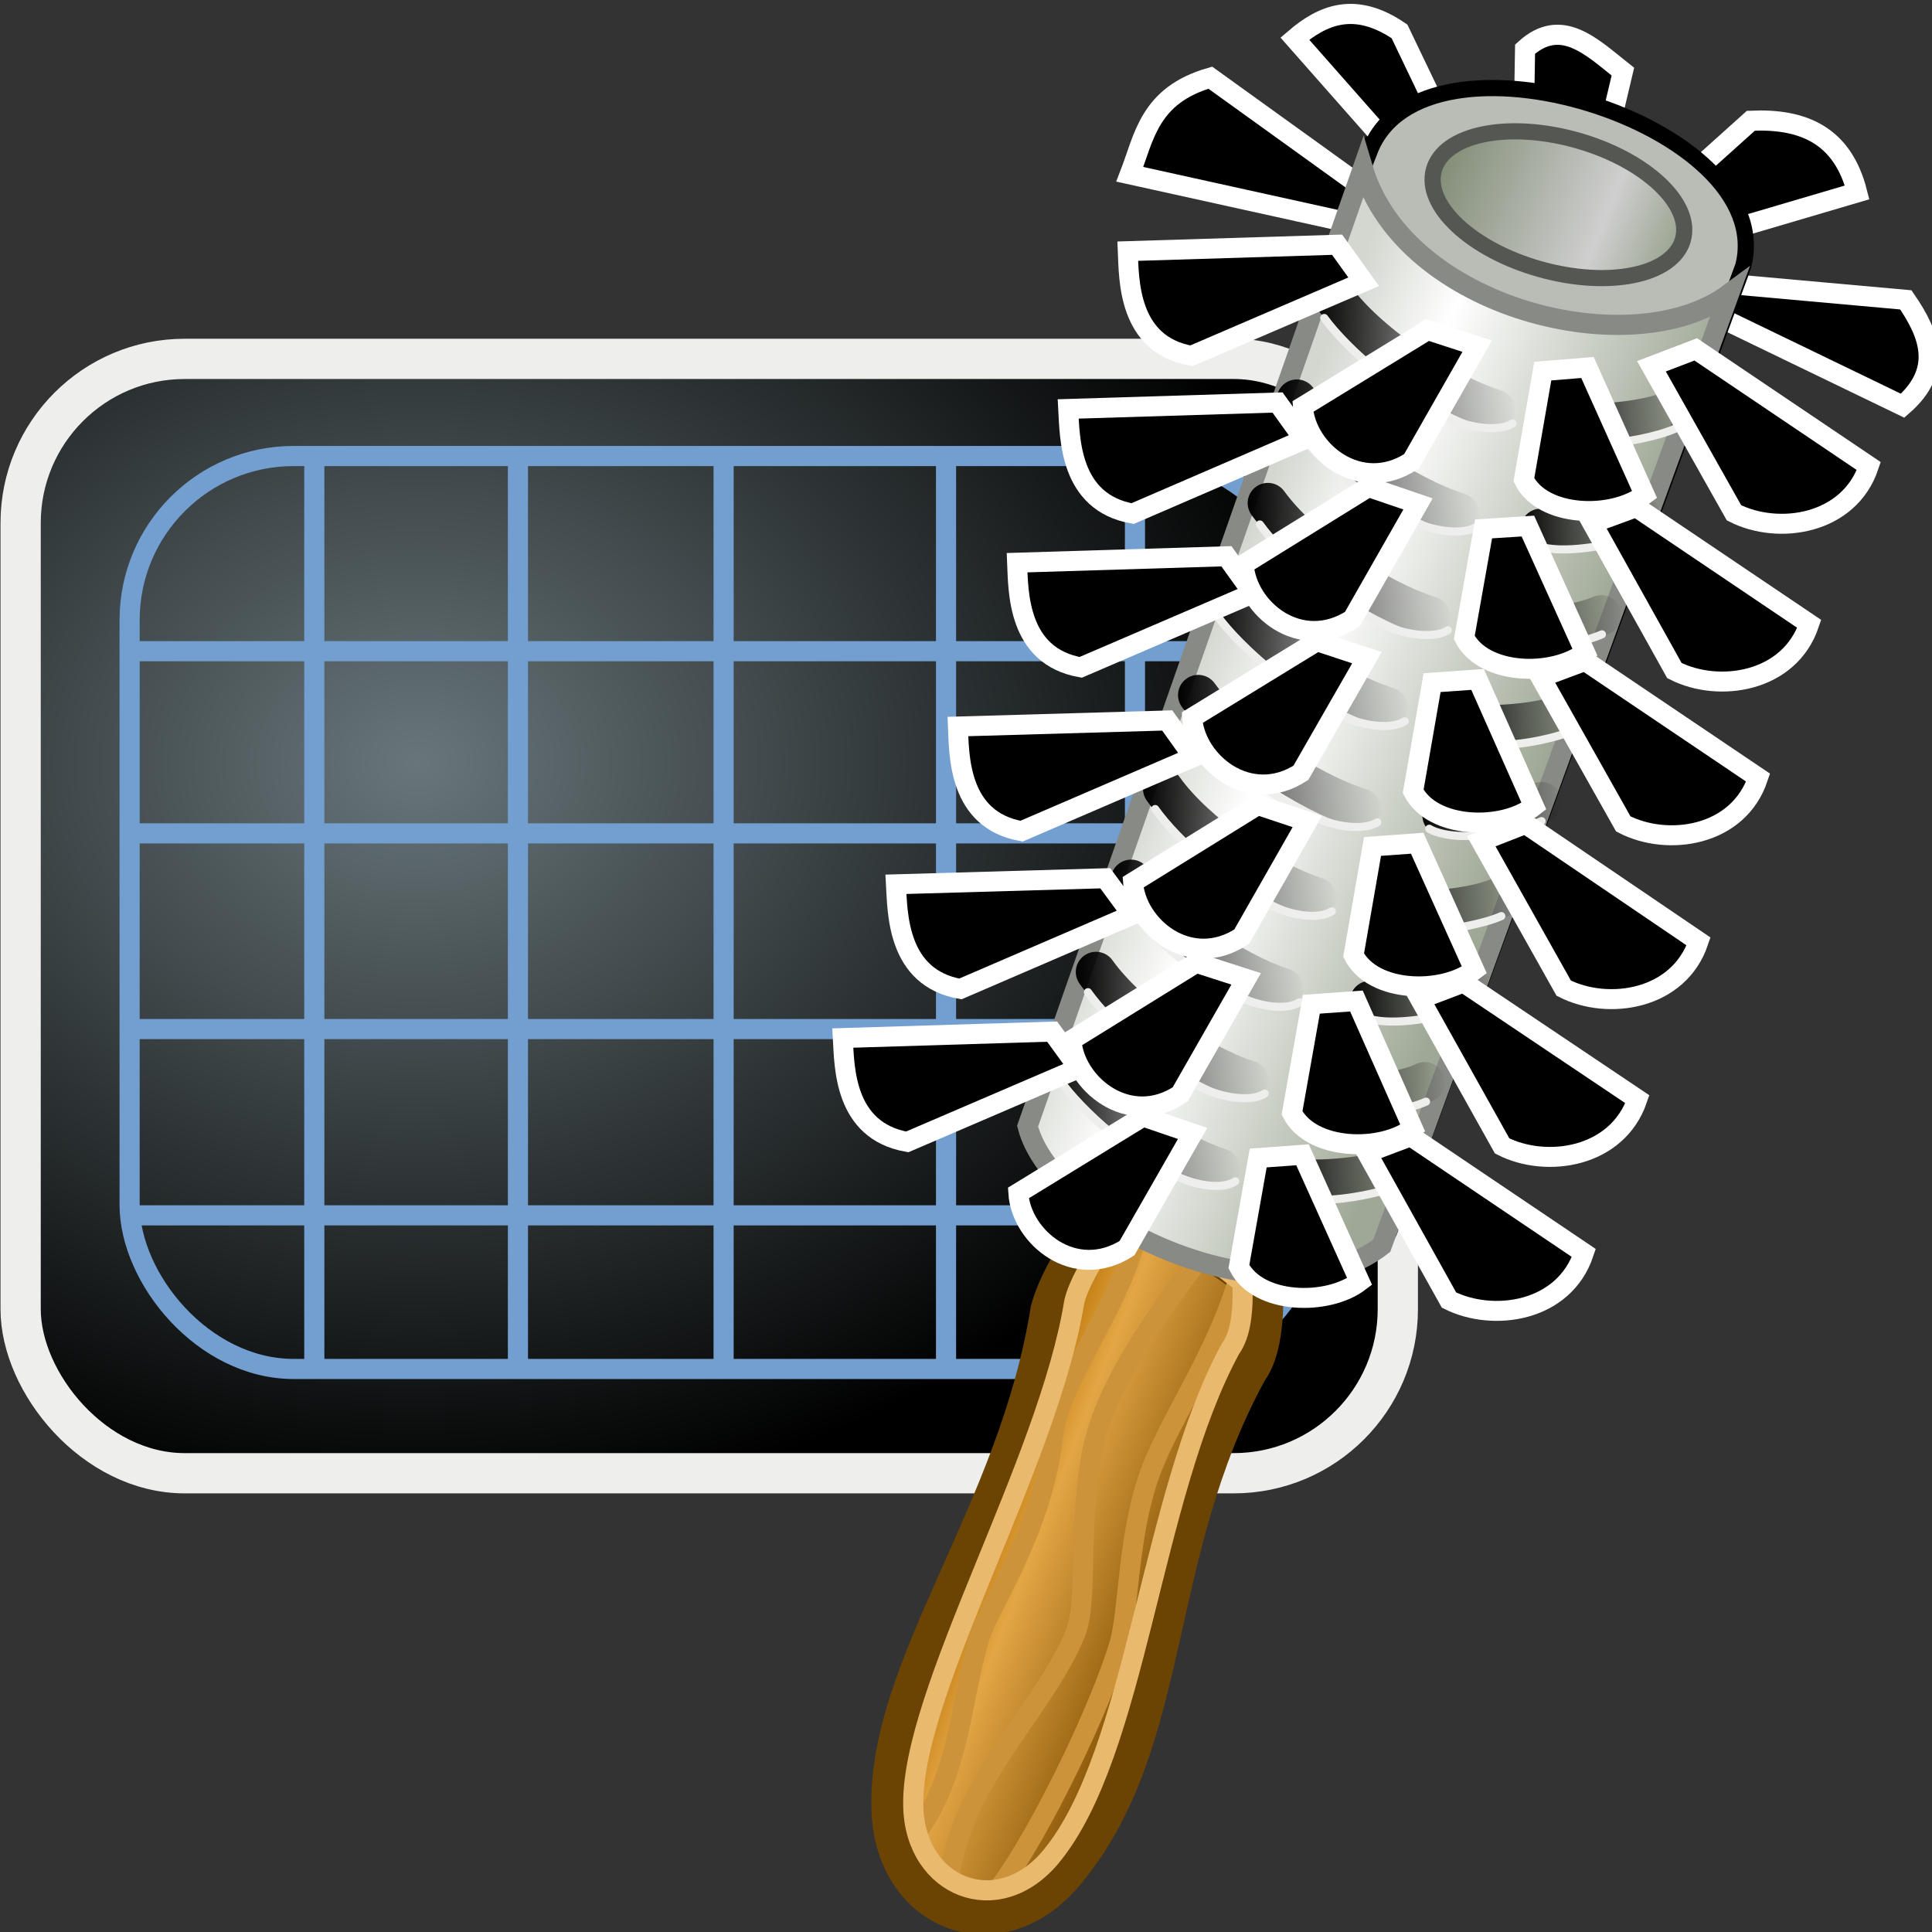 <svg xmlns="http://www.w3.org/2000/svg" width="48" height="48" xmlns:xlink="http://www.w3.org/1999/xlink"><rect width="100%" height="100%" fill="#333333" stroke="none"/><defs><linearGradient id="z"><stop offset="0" stop-color="#2e3436"/><stop offset="1" stop-color="#2e3436" stop-opacity="0"/></linearGradient><linearGradient id="y"><stop offset="0" stop-color="#68767a"/><stop offset="1"/></linearGradient><linearGradient id="x"><stop offset="0" stop-color="#85907a"/><stop offset=".704" stop-color="#cfcfcf"/><stop offset="1" stop-color="#9fa896"/></linearGradient><linearGradient><stop offset="0" stop-color="#d3d7cf"/><stop offset=".75" stop-color="#fff"/><stop offset="1" stop-color="#9fa896"/></linearGradient><linearGradient id="w"><stop offset="0" stop-color="#d3d7cf"/><stop offset=".288" stop-color="#fff"/><stop offset="1" stop-color="#9fa896"/></linearGradient><linearGradient id="v"><stop offset="0"/><stop offset="1" stop-opacity="0"/></linearGradient><linearGradient id="u"><stop offset="0"/><stop offset="1" stop-opacity="0"/></linearGradient><linearGradient id="t"><stop offset="0"/><stop offset="1" stop-opacity="0"/></linearGradient><linearGradient id="s"><stop offset="0"/><stop offset="1" stop-opacity="0"/></linearGradient><linearGradient id="r"><stop offset="0"/><stop offset="1" stop-opacity="0"/></linearGradient><linearGradient id="q"><stop offset="0"/><stop offset="1" stop-opacity="0"/></linearGradient><linearGradient id="p"><stop offset="0"/><stop offset="1" stop-opacity="0"/></linearGradient><linearGradient id="o"><stop offset="0"/><stop offset="1" stop-opacity="0"/></linearGradient><linearGradient id="n"><stop offset="0"/><stop offset="1" stop-opacity="0"/></linearGradient><linearGradient id="m"><stop offset="0"/><stop offset="1" stop-opacity="0"/></linearGradient><linearGradient id="l"><stop offset="0"/><stop offset="1" stop-opacity="0"/></linearGradient><linearGradient id="k"><stop offset="0"/><stop offset="1" stop-opacity="0"/></linearGradient><linearGradient id="j"><stop offset="0"/><stop offset="1" stop-opacity="0"/></linearGradient><linearGradient id="i"><stop offset="0"/><stop offset="1" stop-opacity="0"/></linearGradient><linearGradient id="h"><stop offset="0"/><stop offset="1" stop-opacity="0"/></linearGradient><linearGradient id="g"><stop offset="0"/><stop offset="1" stop-opacity="0"/></linearGradient><linearGradient id="f"><stop offset="0"/><stop offset="1" stop-opacity="0"/></linearGradient><linearGradient id="e"><stop offset="0"/><stop offset="1" stop-opacity="0"/></linearGradient><linearGradient id="d"><stop offset="0" stop-color="#fff"/><stop offset="1" stop-color="#bbbbb3"/></linearGradient><linearGradient id="c"><stop offset="0" stop-color="#ef2929"/><stop offset="1" stop-color="#b70e0e"/></linearGradient><linearGradient id="a"><stop offset="0" stop-color="#d58a12"/><stop offset="1" stop-color="#8f5c0c"/></linearGradient><linearGradient><stop offset="0" stop-color="#fef7b9"/><stop offset="1" stop-color="#e0c703"/></linearGradient><linearGradient id="b"><stop offset="0" stop-color="#fff"/><stop offset="1" stop-color="#fef5ae"/></linearGradient><linearGradient><stop offset="0" stop-color="#e9b96e"/><stop offset="1" stop-color="#da9221"/></linearGradient><linearGradient><stop offset="0" stop-color="#d48e1f"/><stop offset="1" stop-color="#fff"/></linearGradient><linearGradient x1="2.134" x2="46.187" y1="21.109" y2="42.429" xlink:href="#a" gradientUnits="userSpaceOnUse" gradientTransform="matrix(-1.018 0 0 .938 49.22 3.201)"/><radialGradient cx="21.048" cy="6.408" r="14.472" xlink:href="#b" gradientUnits="userSpaceOnUse" gradientTransform="matrix(-1.065 0 0 1.006 50.755 .36)" fx="21.048" fy="6.408"/><radialGradient cx="19.377" cy="35.772" r="5.077" xlink:href="#c" fx="19.377" fy="35.772" gradientTransform="matrix(.673 .235 -.679 1.964 30.35 -37.25)" gradientUnits="userSpaceOnUse"/><radialGradient cx="18.757" cy="36.086" r="5.984" xlink:href="#d" fx="18.757" fy="36.086" gradientTransform="matrix(.706 .305 -.575 1.34 26.208 -16.557)" gradientUnits="userSpaceOnUse"/><linearGradient x1="26.967" x2="31.554" y1="7.82" y2="7.82" xlink:href="#e" gradientUnits="userSpaceOnUse" gradientTransform="matrix(1.115 0 0 1.114 -4.467 .685)"/><linearGradient x1="26.167" x2="30.755" y1="10.108" y2="10.108" xlink:href="#f" gradientUnits="userSpaceOnUse" gradientTransform="matrix(1.115 0 0 1.114 -4.467 .685)"/><linearGradient x1="25.534" x2="30.121" y1="12.396" y2="12.396" xlink:href="#g" gradientUnits="userSpaceOnUse" gradientTransform="matrix(1.115 0 0 1.114 -4.467 .685)"/><linearGradient x1="24.596" x2="29.184" y1="14.409" y2="14.409" xlink:href="#h" gradientUnits="userSpaceOnUse" gradientTransform="matrix(1.115 0 0 1.114 -4.467 .685)"/><linearGradient x1="23.99" x2="28.577" y1="16.642" y2="16.642" xlink:href="#i" gradientUnits="userSpaceOnUse" gradientTransform="matrix(1.115 0 0 1.114 -4.467 .685)"/><linearGradient x1="23.217" x2="27.587" y1="18.669" y2="18.669" xlink:href="#j" gradientUnits="userSpaceOnUse" gradientTransform="matrix(1.115 0 0 1.114 -4.467 .685)"/><linearGradient x1="22.5" x2="26.87" y1="20.681" y2="20.681" xlink:href="#k" gradientUnits="userSpaceOnUse" gradientTransform="matrix(1.115 0 0 1.114 -4.467 .685)"/><linearGradient x1="21.728" x2="26.098" y1="22.721" y2="22.721" xlink:href="#l" gradientUnits="userSpaceOnUse" gradientTransform="matrix(1.115 0 0 1.114 -4.467 .685)"/><linearGradient x1="21.094" x2="25.464" y1="24.651" y2="24.651" xlink:href="#m" gradientUnits="userSpaceOnUse" gradientTransform="matrix(1.115 0 0 1.114 -4.467 .685)"/><linearGradient x1="32.339" x2="35.526" y1="9.226" y2="9.226" xlink:href="#n" gradientUnits="userSpaceOnUse" gradientTransform="matrix(1.115 0 0 1.114 -4.467 .685)"/><linearGradient x1="31.567" x2="34.754" y1="11.569" y2="11.569" xlink:href="#o" gradientUnits="userSpaceOnUse" gradientTransform="matrix(1.115 0 0 1.114 -4.467 .685)"/><linearGradient x1="30.713" x2="33.899" y1="13.775" y2="13.775" xlink:href="#p" gradientUnits="userSpaceOnUse" gradientTransform="matrix(1.115 0 0 1.114 -4.467 .685)"/><linearGradient x1="30.106" x2="33.293" y1="15.897" y2="15.897" xlink:href="#q" gradientUnits="userSpaceOnUse" gradientTransform="matrix(1.115 0 0 1.114 -4.467 .685)"/><linearGradient x1="29.39" x2="32.576" y1="17.91" y2="17.91" xlink:href="#r" gradientUnits="userSpaceOnUse" gradientTransform="matrix(1.115 0 0 1.114 -4.467 .685)"/><linearGradient x1="28.508" x2="31.694" y1="20.005" y2="20.005" xlink:href="#s" gradientUnits="userSpaceOnUse" gradientTransform="matrix(1.115 0 0 1.114 -4.467 .685)"/><linearGradient x1="27.791" x2="30.978" y1="22.018" y2="22.018" xlink:href="#t" gradientUnits="userSpaceOnUse" gradientTransform="matrix(1.115 0 0 1.114 -4.467 .685)"/><linearGradient x1="26.826" x2="30.013" y1="24.113" y2="24.113" xlink:href="#u" gradientUnits="userSpaceOnUse" gradientTransform="matrix(1.115 0 0 1.114 -4.467 .685)"/><linearGradient x1="26.248" x2="29.434" y1="25.96" y2="25.96" xlink:href="#v" gradientUnits="userSpaceOnUse" gradientTransform="matrix(1.115 0 0 1.114 -4.467 .685)"/><linearGradient x1="22.869" x2="31.119" y1="16.665" y2="20.1" xlink:href="#w" gradientUnits="userSpaceOnUse"/><linearGradient x1="58.762" x2="73.129" y1="15.194" y2="16.784" xlink:href="#x" gradientUnits="userSpaceOnUse"/><radialGradient cx="14.012" cy="13.101" r="23.936" xlink:href="#y" fx="14.012" fy="13.101" gradientTransform="matrix(1.313 -.012 .009 1.07 -4.513 .445)" gradientUnits="userSpaceOnUse"/><linearGradient x1="22.786" x2="44.929" y1="45.607" y2="42.679" xlink:href="#z" gradientUnits="userSpaceOnUse"/><linearGradient x1="17.989" x2="22.162" y1="37.489" y2="39.107" xlink:href="#A" gradientUnits="userSpaceOnUse" gradientTransform="matrix(1.008 0 0 1.008 .066 -.665)"/><linearGradient id="A"><stop offset="0" stop-color="#c17d11"/><stop offset=".272" stop-color="#e4a645"/><stop offset="1" stop-color="#905d0d"/></linearGradient><linearGradient x1="22.869" x2="31.119" y1="16.665" y2="20.1" xlink:href="#B" gradientUnits="userSpaceOnUse" gradientTransform="matrix(1.008 0 0 1.008 -8.233 -18.627)"/><linearGradient id="B"><stop offset="0" stop-color="#d3d7cf"/><stop offset=".288" stop-color="#fff"/><stop offset="1" stop-color="#9fa896"/></linearGradient><linearGradient x1="58.762" x2="73.129" y1="15.194" y2="16.784" xlink:href="#C" gradientUnits="userSpaceOnUse"/><linearGradient id="C"><stop offset="0" stop-color="#85907a"/><stop offset=".704" stop-color="#cfcfcf"/><stop offset="1" stop-color="#9fa896"/></linearGradient><linearGradient x1="26.967" x2="31.554" y1="7.82" y2="7.82" xlink:href="#D" gradientUnits="userSpaceOnUse" gradientTransform="matrix(1.123 0 0 1.123 -12.734 -17.936)"/><linearGradient id="D"><stop offset="0"/><stop offset="1" stop-opacity="0"/></linearGradient><linearGradient x1="26.167" x2="30.755" y1="10.108" y2="10.108" xlink:href="#E" gradientUnits="userSpaceOnUse" gradientTransform="matrix(1.123 0 0 1.123 -12.734 -17.936)"/><linearGradient id="E"><stop offset="0"/><stop offset="1" stop-opacity="0"/></linearGradient><linearGradient x1="25.534" x2="30.121" y1="12.396" y2="12.396" xlink:href="#F" gradientUnits="userSpaceOnUse" gradientTransform="matrix(1.123 0 0 1.123 -12.734 -17.936)"/><linearGradient id="F"><stop offset="0"/><stop offset="1" stop-opacity="0"/></linearGradient><linearGradient x1="24.596" x2="29.184" y1="14.409" y2="14.409" xlink:href="#G" gradientUnits="userSpaceOnUse" gradientTransform="matrix(1.123 0 0 1.123 -12.734 -17.936)"/><linearGradient id="G"><stop offset="0"/><stop offset="1" stop-opacity="0"/></linearGradient><linearGradient x1="23.99" x2="28.577" y1="16.642" y2="16.642" xlink:href="#H" gradientUnits="userSpaceOnUse" gradientTransform="matrix(1.123 0 0 1.123 -12.734 -17.936)"/><linearGradient id="H"><stop offset="0"/><stop offset="1" stop-opacity="0"/></linearGradient><linearGradient x1="23.217" x2="27.587" y1="18.669" y2="18.669" xlink:href="#I" gradientUnits="userSpaceOnUse" gradientTransform="matrix(1.123 0 0 1.123 -12.734 -17.936)"/><linearGradient id="I"><stop offset="0"/><stop offset="1" stop-opacity="0"/></linearGradient><linearGradient x1="22.5" x2="26.87" y1="20.681" y2="20.681" xlink:href="#J" gradientUnits="userSpaceOnUse" gradientTransform="matrix(1.123 0 0 1.123 -12.734 -17.936)"/><linearGradient id="J"><stop offset="0"/><stop offset="1" stop-opacity="0"/></linearGradient><linearGradient x1="21.728" x2="26.098" y1="22.721" y2="22.721" xlink:href="#K" gradientUnits="userSpaceOnUse" gradientTransform="matrix(1.123 0 0 1.123 -12.734 -17.936)"/><linearGradient id="K"><stop offset="0"/><stop offset="1" stop-opacity="0"/></linearGradient><linearGradient x1="21.094" x2="25.464" y1="24.651" y2="24.651" xlink:href="#L" gradientUnits="userSpaceOnUse" gradientTransform="matrix(1.123 0 0 1.123 -12.734 -17.936)"/><linearGradient id="L"><stop offset="0"/><stop offset="1" stop-opacity="0"/></linearGradient><linearGradient x1="32.339" x2="35.526" y1="9.226" y2="9.226" xlink:href="#M" gradientUnits="userSpaceOnUse" gradientTransform="matrix(1.123 0 0 1.123 -12.734 -17.936)"/><linearGradient id="M"><stop offset="0"/><stop offset="1" stop-opacity="0"/></linearGradient><linearGradient x1="31.567" x2="34.754" y1="11.569" y2="11.569" xlink:href="#N" gradientUnits="userSpaceOnUse" gradientTransform="matrix(1.123 0 0 1.123 -12.734 -17.936)"/><linearGradient id="N"><stop offset="0"/><stop offset="1" stop-opacity="0"/></linearGradient><linearGradient x1="30.713" x2="33.899" y1="13.775" y2="13.775" xlink:href="#O" gradientUnits="userSpaceOnUse" gradientTransform="matrix(1.123 0 0 1.123 -12.734 -17.936)"/><linearGradient id="O"><stop offset="0"/><stop offset="1" stop-opacity="0"/></linearGradient><linearGradient x1="30.106" x2="33.293" y1="15.897" y2="15.897" xlink:href="#P" gradientUnits="userSpaceOnUse" gradientTransform="matrix(1.123 0 0 1.123 -12.734 -17.936)"/><linearGradient id="P"><stop offset="0"/><stop offset="1" stop-opacity="0"/></linearGradient><linearGradient x1="29.39" x2="32.576" y1="17.91" y2="17.91" xlink:href="#Q" gradientUnits="userSpaceOnUse" gradientTransform="matrix(1.123 0 0 1.123 -12.734 -17.936)"/><linearGradient id="Q"><stop offset="0"/><stop offset="1" stop-opacity="0"/></linearGradient><linearGradient x1="28.508" x2="31.694" y1="20.005" y2="20.005" xlink:href="#R" gradientUnits="userSpaceOnUse" gradientTransform="matrix(1.123 0 0 1.123 -12.734 -17.936)"/><linearGradient id="R"><stop offset="0"/><stop offset="1" stop-opacity="0"/></linearGradient><linearGradient x1="27.791" x2="30.978" y1="22.018" y2="22.018" xlink:href="#S" gradientUnits="userSpaceOnUse" gradientTransform="matrix(1.123 0 0 1.123 -12.734 -17.936)"/><linearGradient id="S"><stop offset="0"/><stop offset="1" stop-opacity="0"/></linearGradient><linearGradient x1="26.826" x2="30.013" y1="24.113" y2="24.113" xlink:href="#T" gradientUnits="userSpaceOnUse" gradientTransform="matrix(1.123 0 0 1.123 -12.734 -17.936)"/><linearGradient id="T"><stop offset="0"/><stop offset="1" stop-opacity="0"/></linearGradient><linearGradient x1="26.248" x2="29.434" y1="25.96" y2="25.96" xlink:href="#U" gradientUnits="userSpaceOnUse" gradientTransform="matrix(1.123 0 0 1.123 -12.734 -17.936)"/><linearGradient id="U"><stop offset="0"/><stop offset="1" stop-opacity="0"/></linearGradient><linearGradient x1="17.989" x2="22.162" y1="37.489" y2="39.107" gradientTransform="matrix(1.008 0 0 1.008 -8.233 -18.627)" gradientUnits="userSpaceOnUse" xlink:href="#A"/><linearGradient id="W" x1="17.989" x2="22.162" y1="37.489" y2="39.107" xlink:href="#A" gradientUnits="userSpaceOnUse" gradientTransform="matrix(1.008 0 0 1.008 -8.233 -18.627)"/><linearGradient id="X" x1="22.869" x2="31.119" y1="16.665" y2="20.1" xlink:href="#B" gradientUnits="userSpaceOnUse" gradientTransform="matrix(1.008 0 0 1.008 -8.233 -18.627)"/><linearGradient id="Y" x1="58.762" x2="73.129" y1="15.194" y2="16.784" xlink:href="#C" gradientUnits="userSpaceOnUse"/><linearGradient id="Z" x1="26.967" x2="31.554" y1="7.82" y2="7.82" xlink:href="#D" gradientUnits="userSpaceOnUse" gradientTransform="matrix(1.123 0 0 1.123 -12.734 -17.936)"/><linearGradient id="aa" x1="26.167" x2="30.755" y1="10.108" y2="10.108" xlink:href="#E" gradientUnits="userSpaceOnUse" gradientTransform="matrix(1.123 0 0 1.123 -12.734 -17.936)"/><linearGradient id="ab" x1="25.534" x2="30.121" y1="12.396" y2="12.396" xlink:href="#F" gradientUnits="userSpaceOnUse" gradientTransform="matrix(1.123 0 0 1.123 -12.734 -17.936)"/><linearGradient id="ac" x1="24.596" x2="29.184" y1="14.409" y2="14.409" xlink:href="#G" gradientUnits="userSpaceOnUse" gradientTransform="matrix(1.123 0 0 1.123 -12.734 -17.936)"/><linearGradient id="ad" x1="23.99" x2="28.577" y1="16.642" y2="16.642" xlink:href="#H" gradientUnits="userSpaceOnUse" gradientTransform="matrix(1.123 0 0 1.123 -12.734 -17.936)"/><linearGradient id="ae" x1="23.217" x2="27.587" y1="18.669" y2="18.669" xlink:href="#I" gradientUnits="userSpaceOnUse" gradientTransform="matrix(1.123 0 0 1.123 -12.734 -17.936)"/><linearGradient id="af" x1="22.5" x2="26.87" y1="20.681" y2="20.681" xlink:href="#J" gradientUnits="userSpaceOnUse" gradientTransform="matrix(1.123 0 0 1.123 -12.734 -17.936)"/><linearGradient id="ag" x1="21.728" x2="26.098" y1="22.721" y2="22.721" xlink:href="#K" gradientUnits="userSpaceOnUse" gradientTransform="matrix(1.123 0 0 1.123 -12.734 -17.936)"/><linearGradient id="ah" x1="21.094" x2="25.464" y1="24.651" y2="24.651" xlink:href="#L" gradientUnits="userSpaceOnUse" gradientTransform="matrix(1.123 0 0 1.123 -12.734 -17.936)"/><linearGradient id="ai" x1="32.339" x2="35.526" y1="9.226" y2="9.226" xlink:href="#M" gradientUnits="userSpaceOnUse" gradientTransform="matrix(1.123 0 0 1.123 -12.734 -17.936)"/><linearGradient id="aj" x1="31.567" x2="34.754" y1="11.569" y2="11.569" xlink:href="#N" gradientUnits="userSpaceOnUse" gradientTransform="matrix(1.123 0 0 1.123 -12.734 -17.936)"/><linearGradient id="ak" x1="30.713" x2="33.899" y1="13.775" y2="13.775" xlink:href="#O" gradientUnits="userSpaceOnUse" gradientTransform="matrix(1.123 0 0 1.123 -12.734 -17.936)"/><linearGradient id="al" x1="30.106" x2="33.293" y1="15.897" y2="15.897" xlink:href="#P" gradientUnits="userSpaceOnUse" gradientTransform="matrix(1.123 0 0 1.123 -12.734 -17.936)"/><linearGradient id="am" x1="29.39" x2="32.576" y1="17.91" y2="17.91" xlink:href="#Q" gradientUnits="userSpaceOnUse" gradientTransform="matrix(1.123 0 0 1.123 -12.734 -17.936)"/><linearGradient id="an" x1="28.508" x2="31.694" y1="20.005" y2="20.005" xlink:href="#R" gradientUnits="userSpaceOnUse" gradientTransform="matrix(1.123 0 0 1.123 -12.734 -17.936)"/><linearGradient id="ao" x1="27.791" x2="30.978" y1="22.018" y2="22.018" xlink:href="#S" gradientUnits="userSpaceOnUse" gradientTransform="matrix(1.123 0 0 1.123 -12.734 -17.936)"/><linearGradient id="ap" x1="26.826" x2="30.013" y1="24.113" y2="24.113" xlink:href="#T" gradientUnits="userSpaceOnUse" gradientTransform="matrix(1.123 0 0 1.123 -12.734 -17.936)"/><linearGradient id="aq" x1="26.248" x2="29.434" y1="25.96" y2="25.96" xlink:href="#U" gradientUnits="userSpaceOnUse" gradientTransform="matrix(1.123 0 0 1.123 -12.734 -17.936)"/><radialGradient id="V" cx="14.012" cy="13.101" r="23.936" xlink:href="#y" gradientUnits="userSpaceOnUse" gradientTransform="matrix(1.313 -.012 .009 1.07 -4.513 .445)" fx="14.012" fy="13.101"/></defs><g><g transform="matrix(.73 0 0 .73 .144 8.514)"><rect width="46.871" height="37.926" x=".505" y=".551" fill="url(#V)" stroke="#eeeeec" stroke-width="1.37" color="#000" ry="5.584" overflow="visible" enable-background="accumulate"/><rect width="40.357" height="31.071" x="4.214" y="3.857" fill="none" stroke="#729fcf" stroke-width=".685" color="#000" stroke-linecap="round" stroke-linejoin="round" overflow="visible" enable-background="accumulate" ry="5.584"/><path fill="none" stroke="#729fcf" stroke-width=".685" d="M10.5 3.8v31.27"/><path fill="none" stroke="#729fcf" stroke-width=".685" d="M17.43 3.93V35.2"/><path fill="none" stroke="#729fcf" stroke-width=".685" d="M4.2 10.5h40.16"/><path fill="none" stroke="#729fcf" stroke-width=".685" d="M4.14 16.7H44.3"/><path fill="none" stroke="#729fcf" stroke-width=".685" d="M4.3 23.36h40.13"/><path fill="none" stroke="#729fcf" stroke-width=".685" d="M4.2 29.7h40.16"/><path fill="none" stroke="#729fcf" stroke-width=".685" d="M24.43 3.86v31.28"/><path fill="none" stroke="#729fcf" stroke-width=".685" d="M32 3.86v31.28"/><path fill="none" stroke="#729fcf" stroke-width=".685" d="M38.43 3.86v31.28"/></g><g><path fill="url(#W)" stroke="#6b4302" d="M12.2 12.53c-.6.88-.97 1.6-1.1 2.1-.8 5.04-4.05 8.85-3.95 12.38.06 2.54 2.64 3.57 4.3 1.57 2.7-3.22 2.03-7.86 4.54-12.46.34-.46.4-1.23.4-2.05-1.28-1-2.56-1.92-4.2-1.52z" transform="translate(15 17.929)"/><path fill="none" stroke="#cc933a" stroke-width=".5" d="M22.8 45.5c1.05-1.45 1.08-3.3 1.53-4.8.22-.77 1.55-2.6 1.83-5 .16-1.4 1.53-3.02 2.03-4.83" stroke-linecap="round"/><path fill="none" stroke="#cc933a" stroke-width=".5" d="M23.6 46.55c.36-2.4 2.36-4.1 3.12-5.98.3-.76.08-2.34.36-4.2.22-1.43 1-2.83 2.64-5" stroke-linecap="round"/><path fill="none" stroke="#cc933a" stroke-width=".5" d="M24.83 46.9c1.07-1.45 2.53-4.53 2.98-6.05.24-.8.2-2.75.78-4.3.5-1.34 1.7-3.02 2.2-4.86" stroke-linecap="round"/><path fill="none" stroke="#e9b96e" stroke-width=".5" d="M27.57 30.67c-.47.7-.78 1.26-.88 1.67-.65 4.03-4.08 9.73-4 12.55.05 2 2.1 2.83 3.42 1.24 2.14-2.58 2.46-8.94 4.46-12.62.27-.37.32-.98.3-1.64-1-.8-2.02-1.54-3.3-1.2z"/><path stroke="#fff" stroke-width=".5" d="M34.94 4.1L32.17.96c.7-.6 1.5-.93 2.6-.18l1.52 3.17z" color="#000" overflow="visible" enable-background="accumulate"/><path stroke="#fff" stroke-width=".5" d="M37.84 4.17l.05-2.95c.9-.82 1.66-.05 2.43.56l-.7 2.95z" color="#000" overflow="visible" enable-background="accumulate"/><path stroke="#fff" stroke-width=".5" d="M40.94 5.3L43.5 3c1.3-.06 2.28.36 2.64 1.78L42 6z" color="#000" overflow="visible" enable-background="accumulate"/><path stroke="#fff" stroke-width=".5" d="M42.57 7.02l4.78.43c.6.87.93 1.75-.08 2.63L42.8 7.92z" color="#000" overflow="visible" enable-background="accumulate"/><path stroke="#fff" stroke-width=".5" d="M33.37 5.5l-5.3-1.17c.36-.93.48-1.96 2-2.4l3.75 2.7z" color="#000" overflow="visible" enable-background="accumulate"/><path fill="#babdb6" stroke="#000" stroke-width=".402" d="M34.02 3.74l-8.36 23.9c-.9 2.14 7.02 5.97 8.85 2.97l8.8-24c.9-3.52-7.96-6.28-9.28-2.86z"/><path fill="url(#X)" stroke="#888a85" stroke-width=".5" d="M18.86-13.75c1.04 3.5 6.7 4.9 9.1 3.12l-8.63 23.65c-2.56 2-8.17-.5-8.8-2.97z" transform="translate(15 17.929)"/><path fill="url(#Y)" stroke="#555753" stroke-width=".988" d="M73.82 15.93c0 2.27-3.53 4.1-7.9 4.1-4.35 0-7.88-1.83-7.88-4.1 0-2.27 3.53-4.1 7.9-4.1 4.35 0 7.88 1.83 7.88 4.1z" transform="matrix(.392 .11 -.11 .391 14.626 -8.395)" color="#000" stroke-linecap="round" stroke-linejoin="round" overflow="visible" enable-background="accumulate"/><path fill="none" stroke="url(#Z)" stroke-width="1.004" d="M18.12-10.57c.83 1.17 2.7 2.4 4.02 2.82" stroke-linecap="round" transform="translate(15 17.929)"/><path fill="none" stroke="#eeeeec" stroke-width=".201" d="M32.9 7.9c.58.8 2.03 2.04 3.16 2.52.54.23 1.2.3 1.52.1" stroke-linecap="round"/><path fill="none" stroke="url(#aa)" stroke-width="1.004" d="M17.22-8c.84 1.17 2.7 2.4 4.02 2.82" stroke-linecap="round" transform="translate(15 17.929)"/><path fill="none" stroke="#eeeeec" stroke-width=".201" d="M32 10.46c.58.8 2.03 2.05 3.16 2.53.54.22 1.2.3 1.52.1" stroke-linecap="round"/><path fill="none" stroke="url(#ab)" stroke-width="1.004" d="M16.5-5.43c.85 1.17 2.7 2.4 4.03 2.82" stroke-linecap="round" transform="translate(15 17.929)"/><path fill="none" stroke="#eeeeec" stroke-width=".201" d="M31.3 13.03c.57.8 2.02 2.05 3.15 2.53.54.23 1.2.3 1.52.1" stroke-linecap="round"/><path fill="none" stroke="url(#ac)" stroke-width="1.004" d="M15.46-3.17c.83 1.17 2.7 2.4 4.02 2.82" stroke-linecap="round" transform="translate(15 17.929)"/><path fill="none" stroke="#eeeeec" stroke-width=".201" d="M30.24 15.3c.58.8 2.02 2.04 3.16 2.52.54.23 1.18.3 1.5.1" stroke-linecap="round"/><path fill="none" stroke="url(#ad)" stroke-width="1.004" d="M14.77-.66c.84 1.17 2.7 2.4 4.03 2.82" stroke-linecap="round" transform="translate(15 17.929)"/><path fill="none" stroke="#eeeeec" stroke-width=".201" d="M29.56 17.8c.58.8 2.02 2.05 3.16 2.53.53.23 1.18.3 1.5.1" stroke-linecap="round"/><path fill="none" stroke="url(#ae)" stroke-width="1.004" d="M13.9 1.67c.8 1.12 2.55 2.3 3.8 2.7" stroke-linecap="round" transform="translate(15 17.929)"/><path fill="none" stroke="#eeeeec" stroke-width=".201" d="M28.7 20.1c.55.78 1.9 1.98 2.97 2.44.5.22 1.1.3 1.42.1" stroke-linecap="round"/><path fill="none" stroke="url(#af)" stroke-width="1.004" d="M13.1 3.93c.8 1.12 2.54 2.3 3.78 2.7" stroke-linecap="round" transform="translate(15 17.929)"/><path fill="none" stroke="#eeeeec" stroke-width=".201" d="M27.9 22.36c.54.78 1.9 1.98 2.97 2.44.5.22 1.1.3 1.42.1" stroke-linecap="round"/><path fill="none" stroke="url(#ag)" stroke-width="1.004" d="M12.23 6.22c.8 1.12 2.54 2.3 3.78 2.7" stroke-linecap="round" transform="translate(15 17.929)"/><path fill="none" stroke="#eeeeec" stroke-width=".201" d="M27.03 24.65c.55.78 1.9 1.98 2.97 2.44.5.2 1.1.28 1.42.08" stroke-linecap="round"/><path fill="none" stroke="url(#ah)" stroke-width="1.004" d="M11.52 8.4c.8 1.1 2.54 2.3 3.78 2.7" stroke-linecap="round" transform="translate(15 17.929)"/><path fill="none" stroke="#eeeeec" stroke-width=".201" d="M26.32 26.82c.54.78 1.9 1.97 2.97 2.43.5.22 1.1.3 1.4.1" stroke-linecap="round"/><path fill="none" stroke="url(#ai)" stroke-width="1.004" d="M26.6-7.75c-.55.25-1.7.4-2.45.33" stroke-linecap="round" transform="translate(15 17.929)"/><path fill="none" stroke="#eeeeec" stroke-width=".201" d="M41.62 10.65c-.4.18-1.3.38-1.95.37-.32 0-.68-.07-.85-.18" stroke-linecap="round"/><path fill="none" stroke="url(#aj)" stroke-width="1.004" d="M25.74-5.12c-.56.26-1.7.4-2.46.33" stroke-linecap="round" transform="translate(15 17.929)"/><path fill="none" stroke="#eeeeec" stroke-width=".201" d="M40.75 13.3c-.4.16-1.28.36-1.95.35-.3 0-.68-.07-.84-.18" stroke-linecap="round"/><path fill="none" stroke="url(#ak)" stroke-width="1.004" d="M24.78-2.64c-.56.25-1.7.38-2.45.33" stroke-linecap="round" transform="translate(15 17.929)"/><path fill="none" stroke="#eeeeec" stroke-width=".201" d="M39.8 15.76c-.4.18-1.3.37-1.96.37-.3 0-.68-.07-.84-.2" stroke-linecap="round"/><path fill="none" stroke="url(#al)" stroke-width="1.004" d="M24.1-.26c-.56.25-1.7.4-2.46.33" stroke-linecap="round" transform="translate(15 17.929)"/><path fill="none" stroke="#eeeeec" stroke-width=".201" d="M39.1 18.14c-.38.18-1.27.38-1.94.37-.32 0-.68-.06-.84-.17" stroke-linecap="round"/><path fill="none" stroke="url(#am)" stroke-width="1.004" d="M23.3 2c-.57.25-1.7.4-2.46.33" stroke-linecap="round" transform="translate(15 17.929)"/><path fill="none" stroke="#eeeeec" stroke-width=".201" d="M38.3 20.4c-.38.18-1.28.38-1.95.37-.3 0-.67-.07-.84-.18" stroke-linecap="round"/><path fill="none" stroke="url(#an)" stroke-width="1.004" d="M22.3 4.35c-.56.26-1.7.4-2.45.33" stroke-linecap="round" transform="translate(15 17.929)"/><path fill="none" stroke="#eeeeec" stroke-width=".201" d="M37.3 22.76c-.37.17-1.27.37-1.94.36-.3 0-.68-.07-.84-.18" stroke-linecap="round"/><path fill="none" stroke="url(#ao)" stroke-width="1.004" d="M21.5 6.6c-.56.27-1.7.4-2.46.34" stroke-linecap="round" transform="translate(15 17.929)"/><path fill="none" stroke="#eeeeec" stroke-width=".201" d="M36.5 25.02c-.38.17-1.28.37-1.94.36-.32 0-.68-.07-.85-.18" stroke-linecap="round"/><path fill="none" stroke="url(#ap)" stroke-width="1.004" d="M20.4 8.96c-.55.26-1.68.4-2.44.34" stroke-linecap="round" transform="translate(15 17.929)"/><path fill="none" stroke="#eeeeec" stroke-width=".201" d="M35.43 27.37c-.4.18-1.3.37-1.95.36-.32 0-.68-.07-.85-.18" stroke-linecap="round"/><path fill="none" stroke="url(#aq)" stroke-width="1.004" d="M19.76 11.04c-.56.25-1.7.38-2.45.33" stroke-linecap="round" transform="translate(15 17.929)"/><path fill="none" stroke="#eeeeec" stroke-width=".201" d="M34.78 29.44c-.4.18-1.3.37-1.95.37-.32 0-.68-.06-.85-.17" stroke-linecap="round"/><path fill="none" stroke="#eeeeec" stroke-width=".36.122" d="M35.9 4.4c.23-.77 1.64-1.06 3.15-.64 1.5.4 2.56 1.38 2.34 2.16-.02 0-.02 0-.02.02" color="#000" stroke-linecap="round" stroke-linejoin="round" overflow="visible" enable-background="accumulate"/><g stroke="#fff" stroke-width=".496"><path d="M26.14 25.63l-5.2.16c.04.7.02 2.3 1.6 2.58l4.26-1.83z"/><path d="M28.4 27.74l-3.1 1.9c.07 1.1 1.4 2.2 2.7 1.37l1.63-2.85z"/><path d="M31.26 28.77l-.48 2.7c.48.94 2.2.98 3 .37l-1.42-3.15z"/><path d="M33.96 28.64L36 32.3c1.1.55 2.86.3 3.35-1.17l-4.3-2.9z"/></g><g stroke="#fff" stroke-width=".496"><path d="M27.46 21.82l-5.2.15c.04.7.02 2.32 1.6 2.6l4.27-1.84z"/><path d="M29.72 23.92l-3.1 1.92c.07 1.08 1.42 2.2 2.7 1.35l1.64-2.87z"/><path d="M32.58 24.95l-.48 2.7c.48.94 2.22.98 3 .38l-1.4-3.16z"/><path d="M35.28 24.82l2.04 3.65c1.1.56 2.86.3 3.36-1.16l-4.32-2.9z"/></g><g stroke="#fff" stroke-width=".496"><path d="M29 17.9l-5.2.15c.03.7 0 2.32 1.58 2.6l4.27-1.84z"/><path d="M31.25 20l-3.1 1.92c.07 1.08 1.4 2.2 2.7 1.35l1.63-2.86z"/><path d="M34.1 21.03l-.47 2.7c.48.94 2.2.98 3 .37l-1.42-3.15z"/><path d="M36.8 20.9l2.05 3.65c1.1.56 2.86.3 3.35-1.16l-4.3-2.92z"/></g><g stroke="#fff" stroke-width=".496"><path d="M30.47 13.82l-5.2.16c.03.7 0 2.32 1.58 2.6l4.28-1.84z"/><path d="M32.72 15.93l-3.1 1.9c.07 1.1 1.42 2.2 2.7 1.37l1.64-2.86z"/><path d="M35.58 16.96l-.47 2.7c.48.94 2.22.98 3 .37l-1.4-3.15z"/><path d="M38.28 16.83l2.05 3.64c1.1.57 2.86.32 3.35-1.15l-4.3-2.9z"/></g><g stroke="#fff" stroke-width=".496"><path d="M31.74 10l-5.2.16c.04.7.02 2.32 1.6 2.6l4.26-1.84z"/><path d="M34 12.1l-3.1 1.92c.07 1.1 1.4 2.2 2.7 1.36l1.63-2.86z"/><path d="M36.86 13.14l-.48 2.7c.48.94 2.2.98 3 .37l-1.42-3.14z"/><path d="M39.56 13l2.04 3.66c1.1.56 2.86.3 3.35-1.16l-4.3-2.9z"/></g><g stroke="#fff" stroke-width=".496"><path d="M33.22 6.08l-5.2.16c.03.7 0 2.32 1.58 2.6L33.88 7z"/><path d="M35.47 8.2l-3.1 1.9c.07 1.1 1.42 2.2 2.7 1.36L36.7 8.6z"/><path d="M38.33 9.22l-.47 2.7c.47.94 2.2.98 3 .37l-1.42-3.16z"/><path d="M41.03 9.1l2.05 3.64c1.1.56 2.86.3 3.35-1.16l-4.3-2.9z"/></g></g></g></svg>